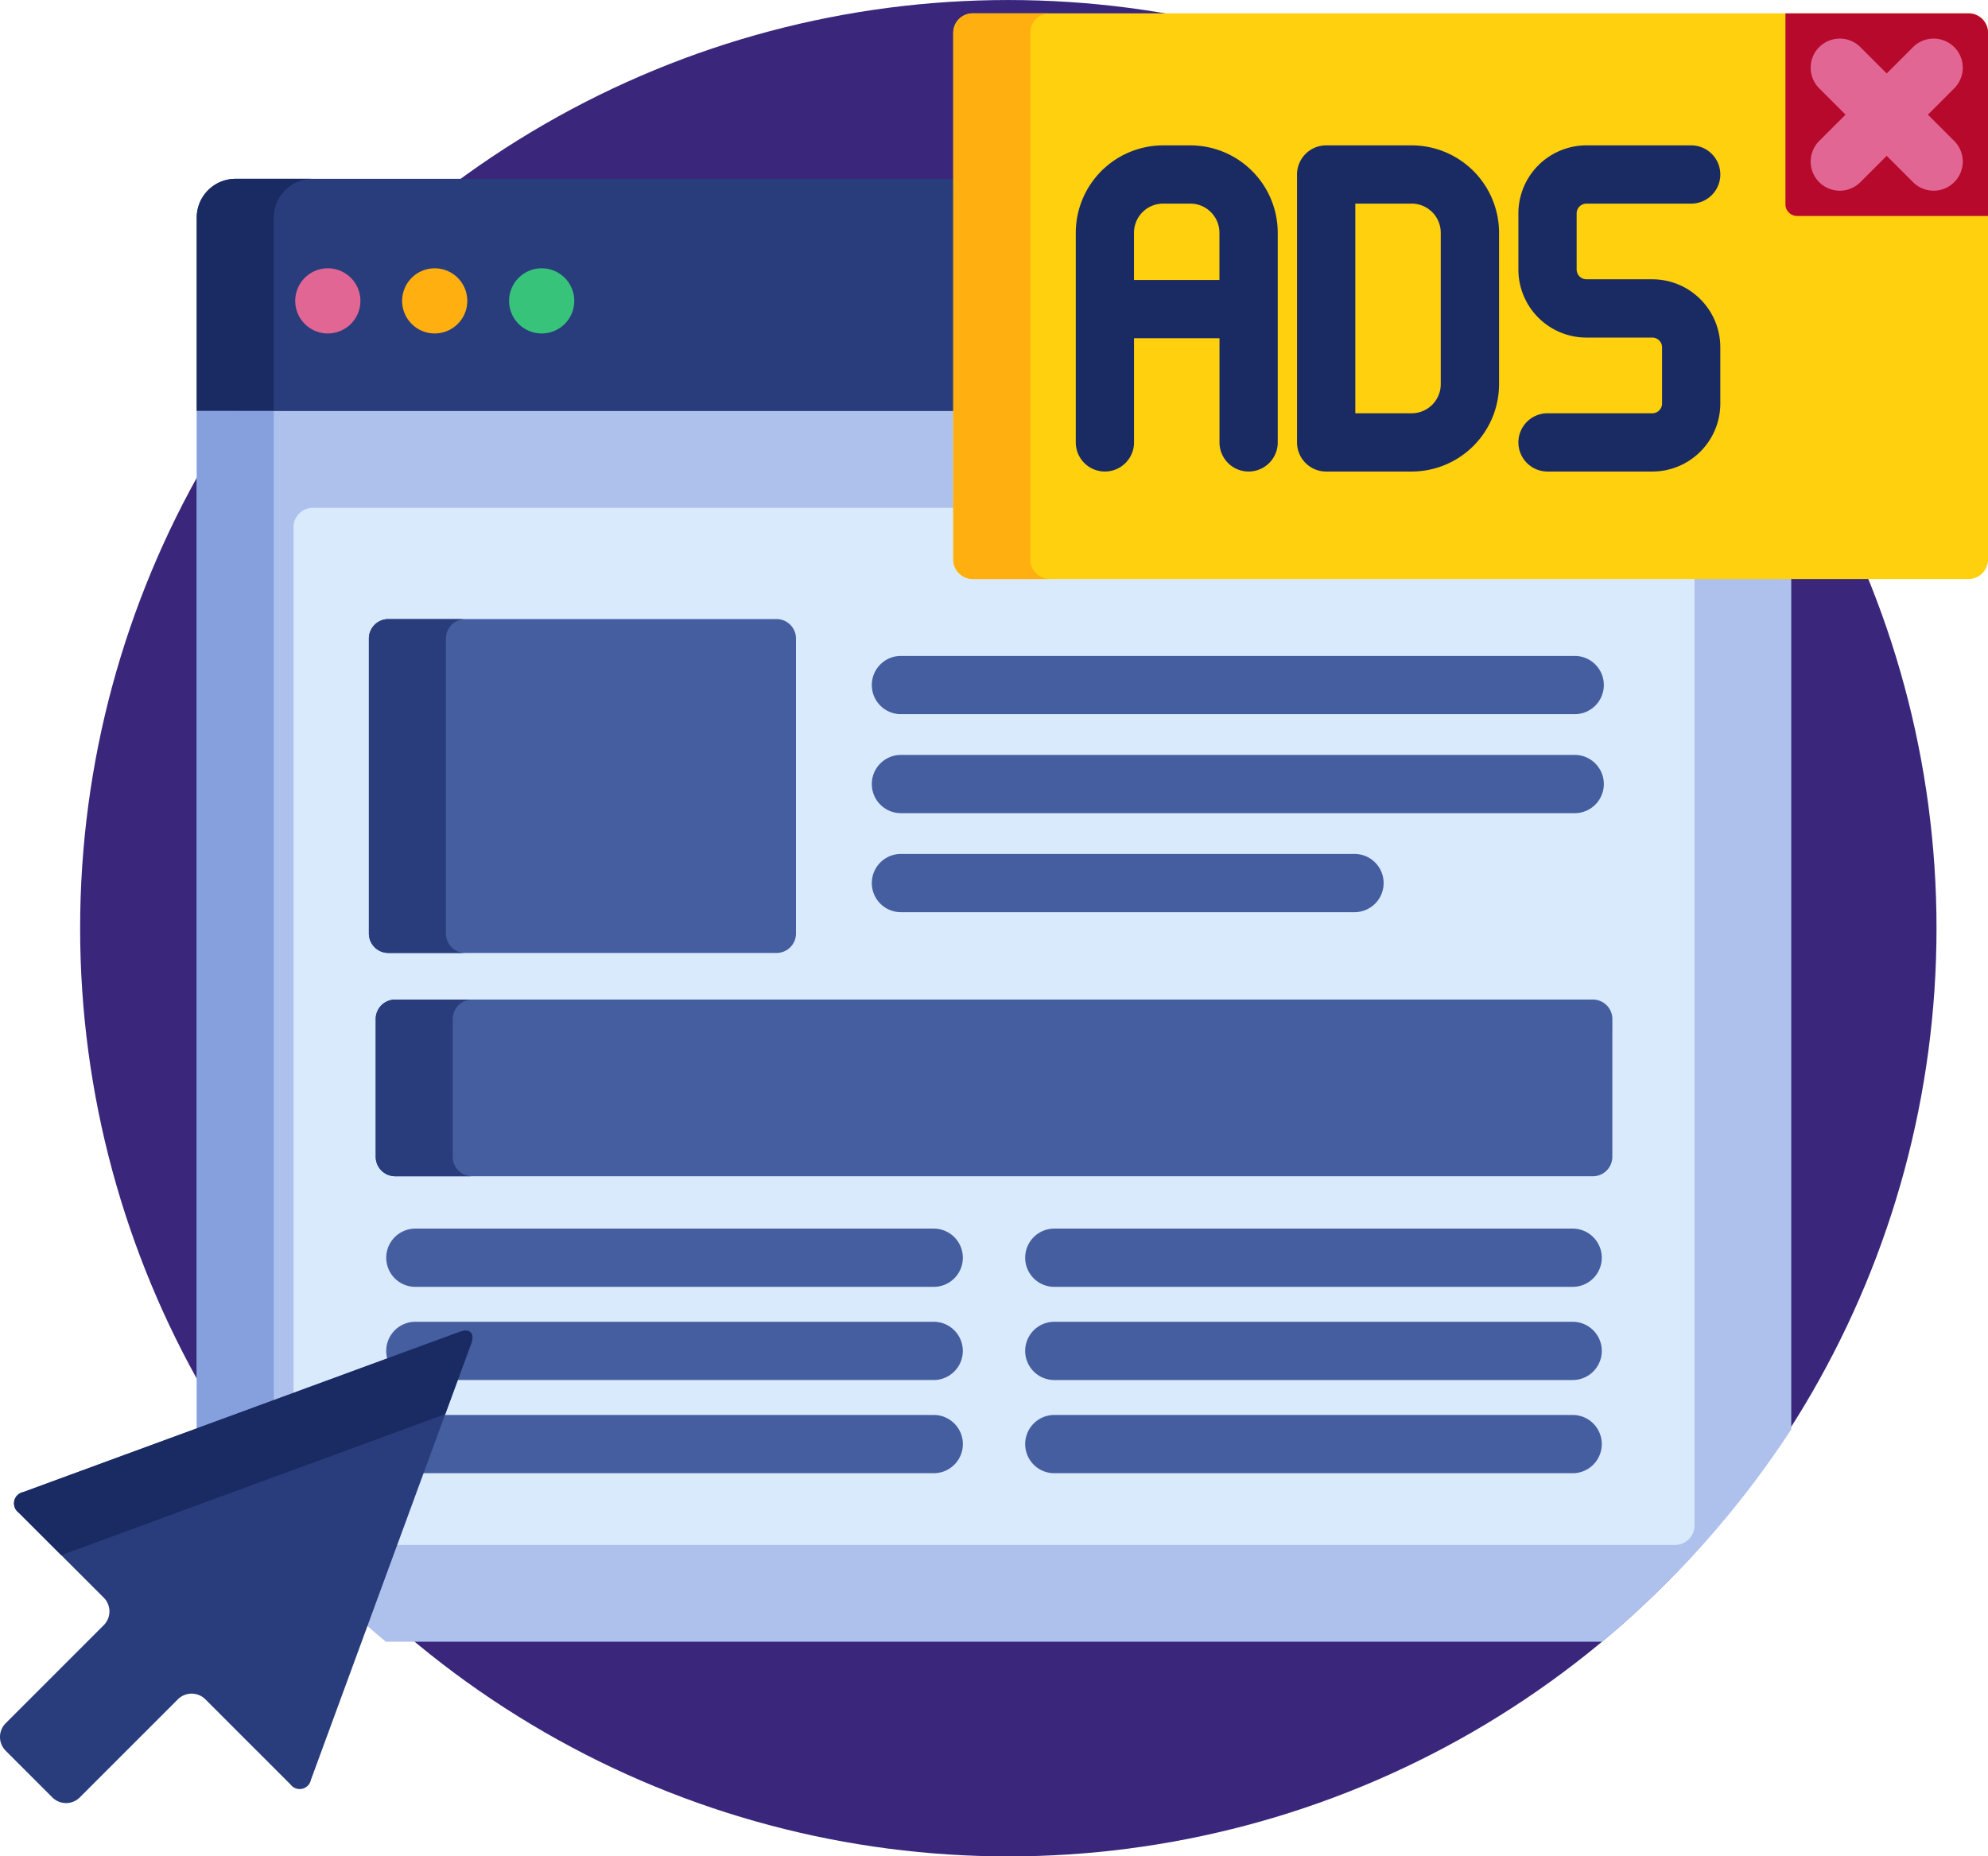 <svg xmlns="http://www.w3.org/2000/svg" width="148.855" height="139" viewBox="0 0 148.855 139">
  <g id="Grupo_62208" data-name="Grupo 62208" transform="translate(-450 -12590.999)">
    <g id="Grupo_60174" data-name="Grupo 60174" transform="translate(456.007 12591.021)">
      <circle id="Elipse_157" data-name="Elipse 157" cx="69.5" cy="69.5" r="69.5" transform="translate(-0.007 -0.021)" fill="#3a277b"/>
    </g>
    <g id="Grupo_60501" data-name="Grupo 60501" transform="translate(450 12566.998)">
      <path id="Trazado_131251" data-name="Trazado 131251" d="M107.61,67.619H53.573a2.906,2.906,0,0,0-2.9,2.9V85.006H107.61Z" transform="translate(-35.942 -30.228)" fill="#293d7c"/>
      <path id="Trazado_131252" data-name="Trazado 131252" d="M59.342,67.619H53.573a2.906,2.906,0,0,0-2.9,2.9V85.006h5.769V70.517A2.907,2.907,0,0,1,59.342,67.619Z" transform="translate(-35.942 -30.228)" fill="#1a2b63"/>
      <path id="Trazado_131253" data-name="Trazado 131253" d="M78.468,95.531a2.44,2.44,0,1,1,1.725-.713A2.466,2.466,0,0,1,78.468,95.531Z" transform="translate(-53.923 -46.561)" fill="#e26693"/>
      <path id="Trazado_131254" data-name="Trazado 131254" d="M106,95.531a2.439,2.439,0,1,1,1.728-.716A2.45,2.45,0,0,1,106,95.531Z" transform="translate(-73.452 -46.562)" fill="#ffaf10"/>
      <path id="Trazado_131255" data-name="Trazado 131255" d="M133.547,95.531a2.44,2.44,0,1,1,1.725-.713A2.455,2.455,0,0,1,133.547,95.531Z" transform="translate(-92.989 -46.561)" fill="#37c47a"/>
      <path id="Trazado_131256" data-name="Trazado 131256" d="M109.063,139.7a1.458,1.458,0,0,1-1.454-1.454V127.423H50.675v76.249a71.617,71.617,0,0,0,14.155,15.9h91.08a71.618,71.618,0,0,0,14.155-15.9V139.7Z" transform="translate(-35.942 -72.645)" fill="#aec1ed"/>
      <path id="Trazado_131257" data-name="Trazado 131257" d="M56.444,201.787V127.423H50.675v76.249l.125.188Z" transform="translate(-35.942 -72.645)" fill="#85a0dd"/>
      <path id="Trazado_131258" data-name="Trazado 131258" d="M126.737,157.377a1.458,1.458,0,0,1-1.454-1.454v-3.582H77.048a1.458,1.458,0,0,0-1.454,1.454v65.124L88.14,214.31a1.024,1.024,0,0,1,.336-.071.219.219,0,0,1,.188.066c.047.067.063.232-.034.495L83.047,230h95.994a1.458,1.458,0,0,0,1.454-1.454V157.377Z" transform="translate(-53.616 -90.318)" fill="#d9eafc"/>
      <path id="Trazado_131259" data-name="Trazado 131259" d="M245.506,65.9a1.458,1.458,0,0,0,1.454,1.454h74.571a1.458,1.458,0,0,0,1.454-1.454V26.455A1.458,1.458,0,0,0,321.531,25H246.96a1.458,1.458,0,0,0-1.454,1.454Z" transform="translate(-174.129)" fill="#ffd00d"/>
      <path id="Trazado_131260" data-name="Trazado 131260" d="M251.275,65.9V26.455A1.458,1.458,0,0,1,252.729,25H246.96a1.458,1.458,0,0,0-1.454,1.454V65.9a1.458,1.458,0,0,0,1.454,1.454h5.769A1.458,1.458,0,0,1,251.275,65.9Z" transform="translate(-174.129)" fill="#ffaf10"/>
      <path id="Trazado_131261" data-name="Trazado 131261" d="M475,26.455A1.458,1.458,0,0,0,473.544,25H459.83V39.3a.872.872,0,0,0,.872.872H475Z" transform="translate(-326.142)" fill="#b7092b"/>
      <g id="Grupo_60497" data-name="Grupo 60497" transform="translate(28.92 73.114)">
        <path id="Trazado_131262" data-name="Trazado 131262" d="M277.161,194.85H226.71a2.18,2.18,0,1,1,0-4.361h50.45a2.18,2.18,0,0,1,0,4.361Z" transform="translate(-188.171 -190.489)" fill="#445ea0"/>
        <path id="Trazado_131263" data-name="Trazado 131263" d="M277.161,220.348H226.71a2.18,2.18,0,1,1,0-4.361h50.45a2.18,2.18,0,0,1,0,4.361Z" transform="translate(-188.171 -208.574)" fill="#445ea0"/>
        <path id="Trazado_131264" data-name="Trazado 131264" d="M260.673,245.847H226.71a2.18,2.18,0,0,1,0-4.361h33.962a2.18,2.18,0,1,1,0,4.361Z" transform="translate(-188.171 -226.659)" fill="#445ea0"/>
        <path id="Trazado_131265" data-name="Trazado 131265" d="M146.527,385.978H109.621l-1.6,4.361h38.508a2.18,2.18,0,1,0,0-4.361Z" transform="translate(-105.534 -329.143)" fill="#445ea0"/>
        <path id="Trazado_131266" data-name="Trazado 131266" d="M140.465,361.98H101.653A2.181,2.181,0,0,0,99.639,365l5.437-2a1.024,1.024,0,0,1,.336-.071.219.219,0,0,1,.188.066c.047.067.063.232-.034.495l-1.047,2.85h35.945a2.18,2.18,0,1,0,0-4.361Z" transform="translate(-99.472 -312.122)" fill="#445ea0"/>
        <path id="Trazado_131267" data-name="Trazado 131267" d="M140.465,342.342H101.653a2.18,2.18,0,1,1,0-4.361h38.813a2.18,2.18,0,1,1,0,4.361Z" transform="translate(-99.472 -295.1)" fill="#445ea0"/>
        <path id="Trazado_131268" data-name="Trazado 131268" d="M305.023,390.339H266.211a2.18,2.18,0,1,1,0-4.361h38.813a2.18,2.18,0,1,1,0,4.361Z" transform="translate(-216.188 -329.143)" fill="#445ea0"/>
        <path id="Trazado_131269" data-name="Trazado 131269" d="M305.023,366.341H266.211a2.18,2.18,0,1,1,0-4.361h38.813a2.18,2.18,0,0,1,0,4.361Z" transform="translate(-216.188 -312.122)" fill="#445ea0"/>
        <path id="Trazado_131270" data-name="Trazado 131270" d="M305.023,342.342H266.211a2.18,2.18,0,1,1,0-4.361h38.813a2.18,2.18,0,0,1,0,4.361Z" transform="translate(-216.188 -295.1)" fill="#445ea0"/>
      </g>
      <path id="Trazado_131271" data-name="Trazado 131271" d="M35.287,365.2c.276-.751-.113-1.139-.863-.863L1.732,376.342a.859.859,0,0,0-.337,1.529l6.375,6.375a1.458,1.458,0,0,1,0,2.056L.424,393.647a1.458,1.458,0,0,0,0,2.056L3.919,399.2a1.457,1.457,0,0,0,2.055,0l7.346-7.346a1.457,1.457,0,0,1,2.055,0l6.375,6.374a.859.859,0,0,0,1.529-.337Z" transform="translate(0 -240.615)" fill="#293d7c"/>
      <path id="Trazado_131272" data-name="Trazado 131272" d="M7.155,381.062,35.908,370.5l1.948-5.3c.276-.751-.113-1.139-.863-.863L4.3,376.342a.859.859,0,0,0-.337,1.529Z" transform="translate(-2.569 -240.615)" fill="#1a2b63"/>
      <g id="Grupo_60498" data-name="Grupo 60498" transform="translate(27.62 70.355)">
        <path id="Trazado_131273" data-name="Trazado 131273" d="M126.981,204.549A1.458,1.458,0,0,1,125.527,206H96.454A1.458,1.458,0,0,1,95,204.549v-22.1A1.458,1.458,0,0,1,96.454,181h29.073a1.458,1.458,0,0,1,1.454,1.454Z" transform="translate(-95 -181)" fill="#445ea0"/>
        <path id="Trazado_131274" data-name="Trazado 131274" d="M189.351,290.77a1.458,1.458,0,0,1-1.454,1.454H98.209a1.458,1.458,0,0,1-1.454-1.454V280.448a1.458,1.458,0,0,1,1.454-1.454H187.9a1.458,1.458,0,0,1,1.454,1.454Z" transform="translate(-96.245 -250.504)" fill="#445ea0"/>
      </g>
      <g id="Grupo_60499" data-name="Grupo 60499" transform="translate(27.62 70.355)">
        <path id="Trazado_131275" data-name="Trazado 131275" d="M100.769,204.549v-22.1A1.458,1.458,0,0,1,102.223,181H96.454A1.458,1.458,0,0,0,95,182.454v22.1A1.458,1.458,0,0,0,96.454,206h5.769A1.458,1.458,0,0,1,100.769,204.549Z" transform="translate(-95 -181)" fill="#293d7c"/>
        <path id="Trazado_131276" data-name="Trazado 131276" d="M102.524,290.77V280.448a1.458,1.458,0,0,1,1.454-1.454H98.209a1.458,1.458,0,0,0-1.454,1.454V290.77a1.458,1.458,0,0,0,1.454,1.454h5.769A1.458,1.458,0,0,1,102.524,290.77Z" transform="translate(-96.245 -250.504)" fill="#293d7c"/>
      </g>
      <g id="Grupo_60500" data-name="Grupo 60500" transform="translate(80.549 34.886)">
        <path id="Trazado_131277" data-name="Trazado 131277" d="M342.633,83.422h-6.4a2.18,2.18,0,0,1-2.181-2.18V61.181A2.18,2.18,0,0,1,336.237,59h6.4a6.549,6.549,0,0,1,6.542,6.541V76.88A6.549,6.549,0,0,1,342.633,83.422Zm-4.216-4.361h4.216a2.183,2.183,0,0,0,2.181-2.18V65.541a2.183,2.183,0,0,0-2.181-2.181h-4.216Z" transform="translate(-317.484 -59)" fill="#1a2b63"/>
        <path id="Trazado_131278" data-name="Trazado 131278" d="M401.086,83.422h-7.85a2.18,2.18,0,0,1,0-4.361h7.85a.737.737,0,0,0,.727-.727V74.118a.737.737,0,0,0-.727-.727h-4.942a5.094,5.094,0,0,1-5.088-5.088V64.088A5.094,5.094,0,0,1,396.144,59h7.85a2.18,2.18,0,0,1,0,4.361h-7.85a.737.737,0,0,0-.727.727V68.3a.737.737,0,0,0,.727.727h4.942a5.094,5.094,0,0,1,5.088,5.088v4.216A5.094,5.094,0,0,1,401.086,83.422Z" transform="translate(-357.912 -59)" fill="#1a2b63"/>
        <path id="Trazado_131279" data-name="Trazado 131279" d="M285.633,59H283.6a6.549,6.549,0,0,0-6.542,6.541v15.7a2.18,2.18,0,1,0,4.361,0v-7.8h6.4v7.8a2.18,2.18,0,1,0,4.361,0v-15.7A6.549,6.549,0,0,0,285.633,59Zm-4.216,10.079V65.541a2.183,2.183,0,0,1,2.181-2.181h2.035a2.183,2.183,0,0,1,2.181,2.181v3.537Z" transform="translate(-277.056 -59)" fill="#1a2b63"/>
      </g>
      <path id="Trazado_131280" data-name="Trazado 131280" d="M475.105,37.195l1.972-1.972a2.18,2.18,0,0,0-3.083-3.084l-1.973,1.972-1.972-1.972a2.18,2.18,0,0,0-3.083,3.084l1.972,1.972-1.972,1.972a2.18,2.18,0,0,0,3.083,3.084l1.972-1.972,1.973,1.972a2.18,2.18,0,0,0,3.083-3.084Z" transform="translate(-330.75 -4.61)" fill="#e26693"/>
    </g>
  </g>
</svg>
